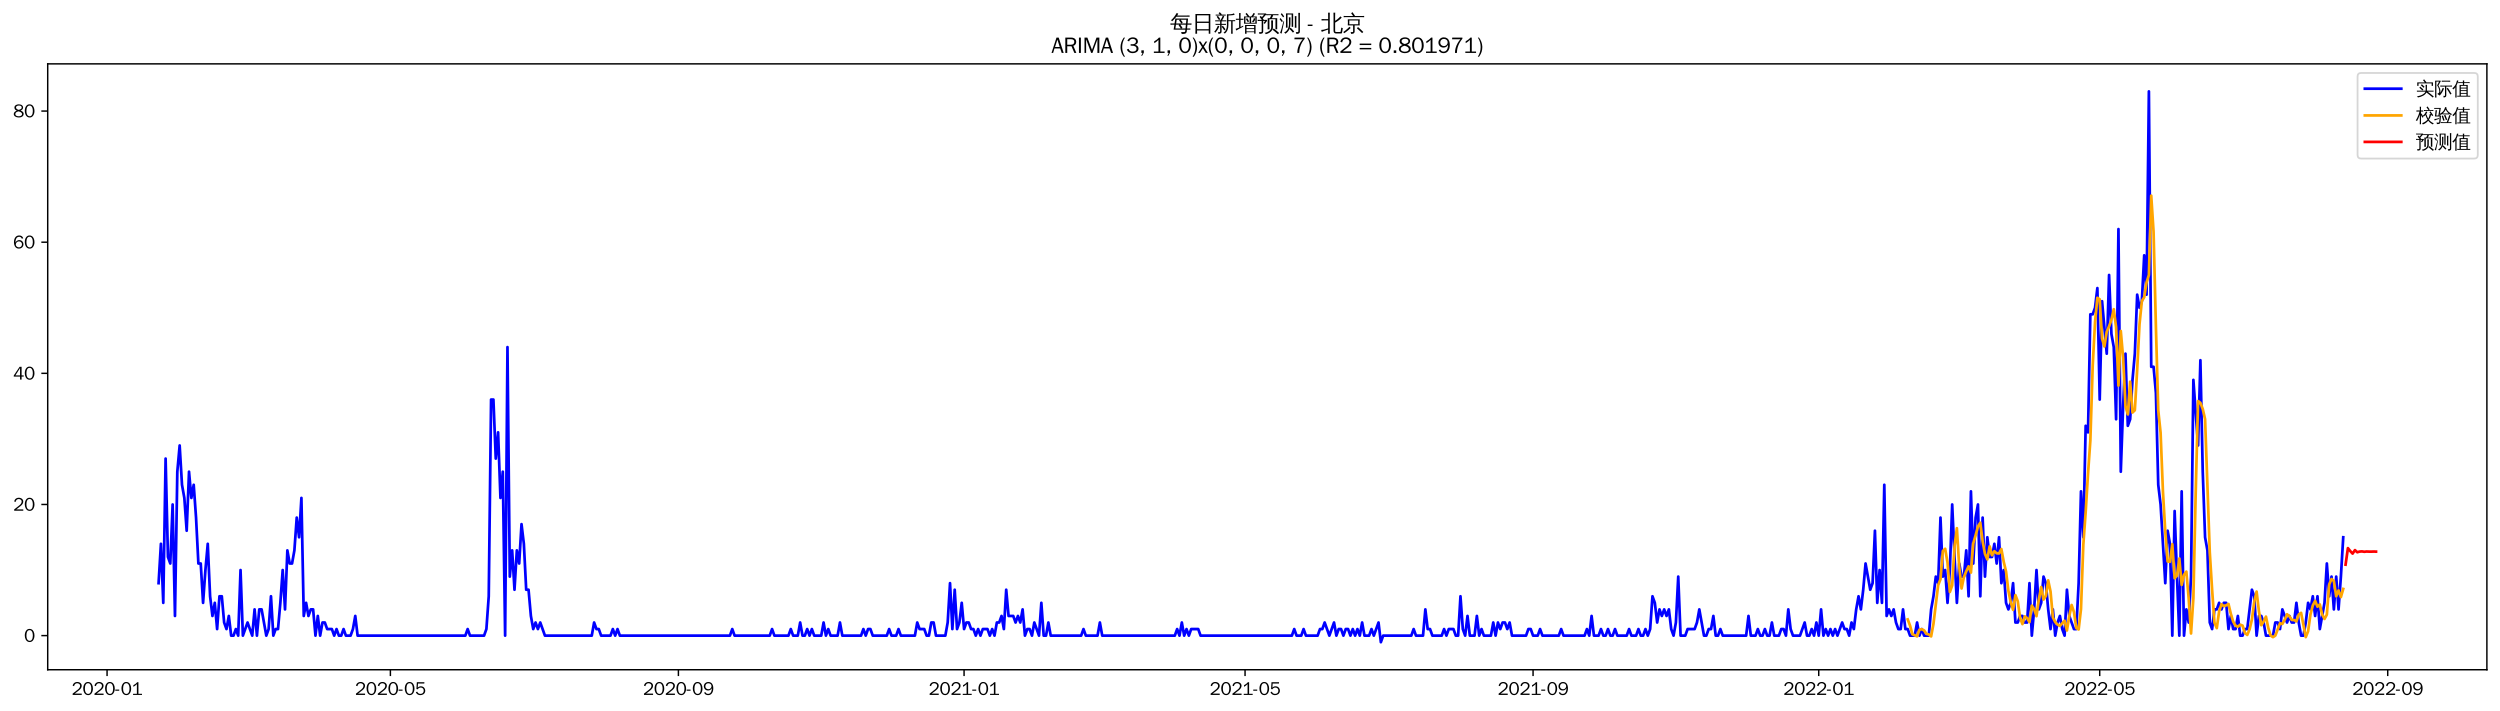 <?xml version="1.0" encoding="utf-8" standalone="no"?>
<!DOCTYPE svg PUBLIC "-//W3C//DTD SVG 1.1//EN"
  "http://www.w3.org/Graphics/SVG/1.1/DTD/svg11.dtd">
<svg xmlns:xlink="http://www.w3.org/1999/xlink" width="1372.594pt" height="390.418pt" viewBox="0 0 1372.594 390.418" xmlns="http://www.w3.org/2000/svg" version="1.1">
 <defs>
  <style type="text/css">*{stroke-linejoin: round; stroke-linecap: butt}</style>
 </defs>
 <g id="figure_1">
  <g id="patch_1">
   <path d="M 0 390.418 
L 1372.594 390.418 
L 1372.594 -0 
L 0 -0 
z
" style="fill: #ffffff"/>
  </g>
  <g id="axes_1">
   <g id="patch_2">
    <path d="M 26.194 367.701 
L 1365.394 367.701 
L 1365.394 35.061 
L 26.194 35.061 
z
" style="fill: #ffffff"/>
   </g>
   <g id="matplotlib.axis_1">
    <g id="xtick_1">
     <g id="line2d_1">
      <defs>
       <path id="mdbcc33f518" d="M 0 0 
L 0 3.5 
" style="stroke: #000000; stroke-width: 0.8"/>
      </defs>
      <g>
       <use xlink:href="#mdbcc33f518" x="58.783" y="367.701" style="stroke: #000000; stroke-width: 0.8"/>
      </g>
     </g>
     <g id="text_1">
      <!-- 2020-01 -->
      <g transform="translate(39.294 381.557)scale(0.1 -0.1)">
       <defs>
        <path id="WenQuanYiZenHei-32" d="M 3488 0 
L 369 0 
L 369 456 
L 2150 1850 
Q 2931 2463 2931 3144 
Q 2931 3619 2488 3863 
Q 2231 4013 1931 4013 
Q 1425 4013 1113 3619 
Q 894 3356 881 3013 
L 369 3169 
Q 531 3981 1213 4300 
Q 1544 4456 1950 4456 
Q 2631 4456 3088 4044 
L 3225 3888 
L 3350 3706 
Q 3481 3444 3481 3144 
Q 3481 2313 2519 1569 
L 1069 456 
L 3488 456 
L 3488 0 
z
" transform="scale(0.016)"/>
        <path id="WenQuanYiZenHei-30" d="M 3581 2175 
Q 3581 1288 3169 638 
Q 2713 -63 1938 -63 
Q 1025 -63 563 831 
Q 256 1425 256 2188 
Q 256 3188 700 3819 
Q 1138 4456 1888 4456 
Q 2863 4456 3306 3500 
Q 3581 2925 3581 2175 
z
M 3019 2100 
Q 3019 3356 2500 3806 
L 2350 3919 
Q 2144 4031 1888 4031 
Q 1100 4031 888 2956 
Q 819 2625 819 2225 
Q 819 1013 1338 569 
Q 1588 356 1938 356 
Q 2675 356 2925 1294 
Q 3019 1663 3019 2100 
z
" transform="scale(0.016)"/>
        <path id="WenQuanYiZenHei-2d" d="M 1363 1444 
L 0 1444 
L 0 1844 
L 1363 1844 
L 1363 1444 
z
" transform="scale(0.016)"/>
        <path id="WenQuanYiZenHei-31" d="M 3556 0 
L 488 0 
L 488 406 
L 1800 406 
L 1800 3725 
Q 1231 3125 588 2788 
L 588 3338 
Q 1456 3781 1931 4388 
L 2331 4388 
L 2331 406 
L 3556 406 
L 3556 0 
z
" transform="scale(0.016)"/>
       </defs>
       <use xlink:href="#WenQuanYiZenHei-32"/>
       <use xlink:href="#WenQuanYiZenHei-30" x="59.961"/>
       <use xlink:href="#WenQuanYiZenHei-32" x="119.922"/>
       <use xlink:href="#WenQuanYiZenHei-30" x="179.883"/>
       <use xlink:href="#WenQuanYiZenHei-2d" x="239.844"/>
       <use xlink:href="#WenQuanYiZenHei-30" x="269.824"/>
       <use xlink:href="#WenQuanYiZenHei-31" x="329.785"/>
      </g>
     </g>
    </g>
    <g id="xtick_2">
     <g id="line2d_2">
      <g>
       <use xlink:href="#mdbcc33f518" x="214.34" y="367.701" style="stroke: #000000; stroke-width: 0.8"/>
      </g>
     </g>
     <g id="text_2">
      <!-- 2020-05 -->
      <g transform="translate(194.85 381.557)scale(0.1 -0.1)">
       <defs>
        <path id="WenQuanYiZenHei-35" d="M 3531 1488 
Q 3531 688 2913 250 
Q 2456 -63 1844 -63 
Q 1175 -63 706 350 
Q 413 613 306 975 
L 781 1131 
Q 1000 538 1569 406 
Q 1706 369 1856 369 
Q 2550 369 2850 869 
Q 3000 1131 3000 1494 
Q 3000 2056 2581 2356 
Q 2319 2538 1969 2538 
Q 1400 2538 1031 2075 
Q 981 2013 938 1938 
L 500 2031 
L 644 4388 
L 3244 4388 
L 3200 3919 
L 1044 3919 
L 950 2500 
Q 1431 2975 2006 2975 
Q 2713 2975 3163 2475 
Q 3531 2063 3531 1488 
z
" transform="scale(0.016)"/>
       </defs>
       <use xlink:href="#WenQuanYiZenHei-32"/>
       <use xlink:href="#WenQuanYiZenHei-30" x="59.961"/>
       <use xlink:href="#WenQuanYiZenHei-32" x="119.922"/>
       <use xlink:href="#WenQuanYiZenHei-30" x="179.883"/>
       <use xlink:href="#WenQuanYiZenHei-2d" x="239.844"/>
       <use xlink:href="#WenQuanYiZenHei-30" x="269.824"/>
       <use xlink:href="#WenQuanYiZenHei-35" x="329.785"/>
      </g>
     </g>
    </g>
    <g id="xtick_3">
     <g id="line2d_3">
      <g>
       <use xlink:href="#mdbcc33f518" x="372.468" y="367.701" style="stroke: #000000; stroke-width: 0.8"/>
      </g>
     </g>
     <g id="text_3">
      <!-- 2020-09 -->
      <g transform="translate(352.978 381.557)scale(0.1 -0.1)">
       <defs>
        <path id="WenQuanYiZenHei-39" d="M 3544 2300 
Q 3544 1163 3019 513 
Q 2563 -63 1775 -63 
Q 956 -63 563 488 
Q 463 631 394 813 
L 838 975 
Q 1025 494 1550 388 
Q 1656 369 1775 369 
Q 2594 369 2900 1325 
Q 3044 1769 3038 2313 
L 3025 2313 
Q 2675 1638 1944 1544 
Q 1844 1531 1744 1531 
Q 1050 1531 625 2031 
Q 294 2419 294 2963 
Q 294 3656 813 4094 
Q 1238 4456 1819 4456 
Q 2988 4456 3381 3363 
Q 3544 2900 3544 2300 
z
M 2925 2994 
Q 2925 3563 2469 3844 
Q 2206 4006 1863 4006 
Q 1275 4006 988 3563 
Q 844 3344 825 3056 
Q 819 3006 819 2956 
Q 819 2413 1269 2131 
Q 1538 1963 1875 1963 
Q 2363 1963 2681 2350 
Q 2925 2638 2925 2994 
z
" transform="scale(0.016)"/>
       </defs>
       <use xlink:href="#WenQuanYiZenHei-32"/>
       <use xlink:href="#WenQuanYiZenHei-30" x="59.961"/>
       <use xlink:href="#WenQuanYiZenHei-32" x="119.922"/>
       <use xlink:href="#WenQuanYiZenHei-30" x="179.883"/>
       <use xlink:href="#WenQuanYiZenHei-2d" x="239.844"/>
       <use xlink:href="#WenQuanYiZenHei-30" x="269.824"/>
       <use xlink:href="#WenQuanYiZenHei-39" x="329.785"/>
      </g>
     </g>
    </g>
    <g id="xtick_4">
     <g id="line2d_4">
      <g>
       <use xlink:href="#mdbcc33f518" x="529.31" y="367.701" style="stroke: #000000; stroke-width: 0.8"/>
      </g>
     </g>
     <g id="text_4">
      <!-- 2021-01 -->
      <g transform="translate(509.82 381.557)scale(0.1 -0.1)">
       <use xlink:href="#WenQuanYiZenHei-32"/>
       <use xlink:href="#WenQuanYiZenHei-30" x="59.961"/>
       <use xlink:href="#WenQuanYiZenHei-32" x="119.922"/>
       <use xlink:href="#WenQuanYiZenHei-31" x="179.883"/>
       <use xlink:href="#WenQuanYiZenHei-2d" x="239.844"/>
       <use xlink:href="#WenQuanYiZenHei-30" x="269.824"/>
       <use xlink:href="#WenQuanYiZenHei-31" x="329.785"/>
      </g>
     </g>
    </g>
    <g id="xtick_5">
     <g id="line2d_5">
      <g>
       <use xlink:href="#mdbcc33f518" x="683.581" y="367.701" style="stroke: #000000; stroke-width: 0.8"/>
      </g>
     </g>
     <g id="text_5">
      <!-- 2021-05 -->
      <g transform="translate(664.091 381.557)scale(0.1 -0.1)">
       <use xlink:href="#WenQuanYiZenHei-32"/>
       <use xlink:href="#WenQuanYiZenHei-30" x="59.961"/>
       <use xlink:href="#WenQuanYiZenHei-32" x="119.922"/>
       <use xlink:href="#WenQuanYiZenHei-31" x="179.883"/>
       <use xlink:href="#WenQuanYiZenHei-2d" x="239.844"/>
       <use xlink:href="#WenQuanYiZenHei-30" x="269.824"/>
       <use xlink:href="#WenQuanYiZenHei-35" x="329.785"/>
      </g>
     </g>
    </g>
    <g id="xtick_6">
     <g id="line2d_6">
      <g>
       <use xlink:href="#mdbcc33f518" x="841.708" y="367.701" style="stroke: #000000; stroke-width: 0.8"/>
      </g>
     </g>
     <g id="text_6">
      <!-- 2021-09 -->
      <g transform="translate(822.218 381.557)scale(0.1 -0.1)">
       <use xlink:href="#WenQuanYiZenHei-32"/>
       <use xlink:href="#WenQuanYiZenHei-30" x="59.961"/>
       <use xlink:href="#WenQuanYiZenHei-32" x="119.922"/>
       <use xlink:href="#WenQuanYiZenHei-31" x="179.883"/>
       <use xlink:href="#WenQuanYiZenHei-2d" x="239.844"/>
       <use xlink:href="#WenQuanYiZenHei-30" x="269.824"/>
       <use xlink:href="#WenQuanYiZenHei-39" x="329.785"/>
      </g>
     </g>
    </g>
    <g id="xtick_7">
     <g id="line2d_7">
      <g>
       <use xlink:href="#mdbcc33f518" x="998.55" y="367.701" style="stroke: #000000; stroke-width: 0.8"/>
      </g>
     </g>
     <g id="text_7">
      <!-- 2022-01 -->
      <g transform="translate(979.061 381.557)scale(0.1 -0.1)">
       <use xlink:href="#WenQuanYiZenHei-32"/>
       <use xlink:href="#WenQuanYiZenHei-30" x="59.961"/>
       <use xlink:href="#WenQuanYiZenHei-32" x="119.922"/>
       <use xlink:href="#WenQuanYiZenHei-32" x="179.883"/>
       <use xlink:href="#WenQuanYiZenHei-2d" x="239.844"/>
       <use xlink:href="#WenQuanYiZenHei-30" x="269.824"/>
       <use xlink:href="#WenQuanYiZenHei-31" x="329.785"/>
      </g>
     </g>
    </g>
    <g id="xtick_8">
     <g id="line2d_8">
      <g>
       <use xlink:href="#mdbcc33f518" x="1152.821" y="367.701" style="stroke: #000000; stroke-width: 0.8"/>
      </g>
     </g>
     <g id="text_8">
      <!-- 2022-05 -->
      <g transform="translate(1133.331 381.557)scale(0.1 -0.1)">
       <use xlink:href="#WenQuanYiZenHei-32"/>
       <use xlink:href="#WenQuanYiZenHei-30" x="59.961"/>
       <use xlink:href="#WenQuanYiZenHei-32" x="119.922"/>
       <use xlink:href="#WenQuanYiZenHei-32" x="179.883"/>
       <use xlink:href="#WenQuanYiZenHei-2d" x="239.844"/>
       <use xlink:href="#WenQuanYiZenHei-30" x="269.824"/>
       <use xlink:href="#WenQuanYiZenHei-35" x="329.785"/>
      </g>
     </g>
    </g>
    <g id="xtick_9">
     <g id="line2d_9">
      <g>
       <use xlink:href="#mdbcc33f518" x="1310.949" y="367.701" style="stroke: #000000; stroke-width: 0.8"/>
      </g>
     </g>
     <g id="text_9">
      <!-- 2022-09 -->
      <g transform="translate(1291.459 381.557)scale(0.1 -0.1)">
       <use xlink:href="#WenQuanYiZenHei-32"/>
       <use xlink:href="#WenQuanYiZenHei-30" x="59.961"/>
       <use xlink:href="#WenQuanYiZenHei-32" x="119.922"/>
       <use xlink:href="#WenQuanYiZenHei-32" x="179.883"/>
       <use xlink:href="#WenQuanYiZenHei-2d" x="239.844"/>
       <use xlink:href="#WenQuanYiZenHei-30" x="269.824"/>
       <use xlink:href="#WenQuanYiZenHei-39" x="329.785"/>
      </g>
     </g>
    </g>
   </g>
   <g id="matplotlib.axis_2">
    <g id="ytick_1">
     <g id="line2d_10">
      <defs>
       <path id="m5fc4741b78" d="M 0 0 
L -3.5 0 
" style="stroke: #000000; stroke-width: 0.8"/>
      </defs>
      <g>
       <use xlink:href="#m5fc4741b78" x="26.194" y="348.981" style="stroke: #000000; stroke-width: 0.8"/>
      </g>
     </g>
     <g id="text_10">
      <!-- 0 -->
      <g transform="translate(13.197 352.409)scale(0.1 -0.1)">
       <use xlink:href="#WenQuanYiZenHei-30"/>
      </g>
     </g>
    </g>
    <g id="ytick_2">
     <g id="line2d_11">
      <g>
       <use xlink:href="#m5fc4741b78" x="26.194" y="276.981" style="stroke: #000000; stroke-width: 0.8"/>
      </g>
     </g>
     <g id="text_11">
      <!-- 20 -->
      <g transform="translate(7.2 280.409)scale(0.1 -0.1)">
       <use xlink:href="#WenQuanYiZenHei-32"/>
       <use xlink:href="#WenQuanYiZenHei-30" x="59.961"/>
      </g>
     </g>
    </g>
    <g id="ytick_3">
     <g id="line2d_12">
      <g>
       <use xlink:href="#m5fc4741b78" x="26.194" y="204.981" style="stroke: #000000; stroke-width: 0.8"/>
      </g>
     </g>
     <g id="text_12">
      <!-- 40 -->
      <g transform="translate(7.2 208.409)scale(0.1 -0.1)">
       <defs>
        <path id="WenQuanYiZenHei-34" d="M 3631 1025 
L 2913 1025 
L 2913 0 
L 2381 0 
L 2381 1025 
L 219 1025 
L 219 1388 
L 2225 4388 
L 2913 4388 
L 2913 1444 
L 3631 1444 
L 3631 1025 
z
M 2381 1444 
L 2381 3963 
L 788 1444 
L 2381 1444 
z
" transform="scale(0.016)"/>
       </defs>
       <use xlink:href="#WenQuanYiZenHei-34"/>
       <use xlink:href="#WenQuanYiZenHei-30" x="59.961"/>
      </g>
     </g>
    </g>
    <g id="ytick_4">
     <g id="line2d_13">
      <g>
       <use xlink:href="#m5fc4741b78" x="26.194" y="132.981" style="stroke: #000000; stroke-width: 0.8"/>
      </g>
     </g>
     <g id="text_13">
      <!-- 60 -->
      <g transform="translate(7.2 136.409)scale(0.1 -0.1)">
       <defs>
        <path id="WenQuanYiZenHei-36" d="M 3550 1431 
Q 3550 725 3006 288 
Q 2581 -63 1994 -63 
Q 1013 -63 563 825 
Q 288 1363 288 2081 
Q 288 3294 856 3938 
Q 1319 4456 2075 4456 
Q 2969 4456 3363 3756 
Q 3431 3631 3481 3481 
L 2988 3350 
Q 2750 3994 2075 4006 
Q 1056 4006 844 2669 
Q 794 2356 794 1981 
L 806 1981 
Q 1006 2506 1544 2744 
Q 1819 2869 2119 2869 
Q 2788 2869 3213 2375 
Q 3550 1975 3550 1431 
z
M 3038 1406 
Q 3038 1906 2656 2213 
Q 2381 2431 2038 2431 
Q 1525 2431 1181 2044 
Q 919 1744 919 1356 
Q 919 881 1344 581 
Q 1631 375 1981 375 
Q 2519 375 2838 781 
Q 3038 1050 3038 1406 
z
" transform="scale(0.016)"/>
       </defs>
       <use xlink:href="#WenQuanYiZenHei-36"/>
       <use xlink:href="#WenQuanYiZenHei-30" x="59.961"/>
      </g>
     </g>
    </g>
    <g id="ytick_5">
     <g id="line2d_14">
      <g>
       <use xlink:href="#m5fc4741b78" x="26.194" y="60.981" style="stroke: #000000; stroke-width: 0.8"/>
      </g>
     </g>
     <g id="text_14">
      <!-- 80 -->
      <g transform="translate(7.2 64.409)scale(0.1 -0.1)">
       <defs>
        <path id="WenQuanYiZenHei-38" d="M 3619 1175 
Q 3619 431 2850 100 
Q 2444 -63 1944 -63 
Q 1231 -63 725 269 
Q 225 594 225 1125 
Q 225 1881 1269 2281 
Q 719 2481 519 2938 
Q 444 3119 444 3319 
Q 444 4000 1144 4294 
Q 1519 4456 1963 4456 
Q 2669 4456 3094 4094 
Q 3425 3813 3425 3369 
Q 3425 2638 2575 2356 
Q 3231 2056 3450 1725 
Q 3619 1488 3619 1175 
z
M 2944 3344 
Q 2944 3906 2288 4019 
Q 2138 4044 1969 4044 
Q 1438 4044 1163 3775 
Q 1000 3613 1000 3375 
Q 1000 2925 1594 2663 
Q 1756 2588 1931 2550 
Q 2581 2725 2788 2956 
Q 2944 3125 2944 3344 
z
M 3075 1094 
Q 3075 1738 1875 2050 
Q 1094 1881 850 1463 
Q 763 1313 763 1131 
Q 763 569 1456 406 
Q 1681 344 1944 344 
Q 2519 344 2850 619 
Q 3075 813 3075 1094 
z
" transform="scale(0.016)"/>
       </defs>
       <use xlink:href="#WenQuanYiZenHei-38"/>
       <use xlink:href="#WenQuanYiZenHei-30" x="59.961"/>
      </g>
     </g>
    </g>
   </g>
   <g id="line2d_15">
    <path d="M 87.066 320.181 
L 88.352 298.581 
L 89.638 330.981 
L 90.923 251.781 
L 92.209 305.781 
L 93.494 309.381 
L 94.78 276.981 
L 96.066 338.181 
L 97.351 258.981 
L 98.637 244.581 
L 99.922 266.181 
L 101.208 273.381 
L 102.494 291.381 
L 103.779 258.981 
L 105.065 273.381 
L 106.35 266.181 
L 107.636 284.181 
L 108.922 309.381 
L 110.207 309.381 
L 111.493 330.981 
L 112.778 312.981 
L 114.064 298.581 
L 115.349 327.381 
L 116.635 338.181 
L 117.921 330.981 
L 119.206 345.381 
L 120.492 327.381 
L 121.777 327.381 
L 123.063 341.781 
L 124.349 345.381 
L 125.634 338.181 
L 126.92 348.981 
L 128.205 348.981 
L 129.491 345.381 
L 130.777 348.981 
L 132.062 312.981 
L 133.348 348.981 
L 135.919 341.781 
L 138.49 348.981 
L 139.776 334.581 
L 141.061 348.981 
L 142.347 334.581 
L 143.632 334.581 
L 146.204 348.981 
L 147.489 345.381 
L 148.775 327.381 
L 150.06 348.981 
L 151.346 345.381 
L 152.632 345.381 
L 153.917 330.981 
L 155.203 312.981 
L 156.488 334.581 
L 157.774 302.181 
L 159.06 309.381 
L 160.345 309.381 
L 161.631 302.181 
L 162.916 284.181 
L 164.202 294.981 
L 165.488 273.381 
L 166.773 338.181 
L 168.059 330.981 
L 169.344 338.181 
L 170.63 334.581 
L 171.915 334.581 
L 173.201 348.981 
L 174.487 338.181 
L 175.772 348.981 
L 177.058 341.781 
L 178.343 341.781 
L 179.629 345.381 
L 182.2 345.381 
L 183.486 348.981 
L 184.771 345.381 
L 186.057 348.981 
L 187.343 348.981 
L 188.628 345.381 
L 189.914 348.981 
L 192.485 348.981 
L 193.771 345.381 
L 195.056 338.181 
L 196.342 348.981 
L 255.479 348.981 
L 256.764 345.381 
L 258.05 348.981 
L 265.764 348.981 
L 267.049 345.381 
L 268.335 327.381 
L 269.62 219.381 
L 270.906 219.381 
L 272.192 251.781 
L 273.477 237.381 
L 274.763 273.381 
L 276.048 258.981 
L 277.334 348.981 
L 278.62 190.581 
L 279.905 316.581 
L 281.191 302.181 
L 282.476 323.781 
L 283.762 302.181 
L 285.047 309.381 
L 286.333 287.781 
L 287.619 298.581 
L 288.904 323.781 
L 290.19 323.781 
L 291.475 338.181 
L 292.761 345.381 
L 294.047 341.781 
L 295.332 345.381 
L 296.618 341.781 
L 299.189 348.981 
L 324.901 348.981 
L 326.186 341.781 
L 327.472 345.381 
L 328.758 345.381 
L 330.043 348.981 
L 335.186 348.981 
L 336.471 345.381 
L 337.757 348.981 
L 339.042 345.381 
L 340.328 348.981 
L 400.751 348.981 
L 402.036 345.381 
L 403.322 348.981 
L 422.606 348.981 
L 423.891 345.381 
L 425.177 348.981 
L 432.89 348.981 
L 434.176 345.381 
L 435.462 348.981 
L 438.033 348.981 
L 439.318 341.781 
L 440.604 348.981 
L 441.89 348.981 
L 443.175 345.381 
L 444.461 348.981 
L 445.746 345.381 
L 447.032 348.981 
L 450.889 348.981 
L 452.174 341.781 
L 453.46 348.981 
L 454.745 345.381 
L 456.031 348.981 
L 459.888 348.981 
L 461.173 341.781 
L 462.459 348.981 
L 472.744 348.981 
L 474.029 345.381 
L 475.315 348.981 
L 476.601 345.381 
L 477.886 345.381 
L 479.172 348.981 
L 486.885 348.981 
L 488.171 345.381 
L 489.456 348.981 
L 492.028 348.981 
L 493.313 345.381 
L 494.599 348.981 
L 502.312 348.981 
L 503.598 341.781 
L 504.884 345.381 
L 507.455 345.381 
L 508.74 348.981 
L 510.026 348.981 
L 511.311 341.781 
L 512.597 341.781 
L 513.883 348.981 
L 519.025 348.981 
L 520.311 341.781 
L 521.596 320.181 
L 522.882 345.381 
L 524.167 323.781 
L 525.453 345.381 
L 526.739 341.781 
L 528.024 330.981 
L 529.31 345.381 
L 530.595 341.781 
L 531.881 341.781 
L 533.167 345.381 
L 534.452 345.381 
L 535.738 348.981 
L 537.023 345.381 
L 538.309 348.981 
L 539.594 345.381 
L 542.166 345.381 
L 543.451 348.981 
L 544.737 345.381 
L 546.022 348.981 
L 547.308 341.781 
L 548.594 341.781 
L 549.879 338.181 
L 551.165 345.381 
L 552.45 323.781 
L 553.736 338.181 
L 556.307 338.181 
L 557.593 341.781 
L 558.878 338.181 
L 560.164 341.781 
L 561.45 334.581 
L 562.735 348.981 
L 564.021 345.381 
L 565.306 345.381 
L 566.592 348.981 
L 567.877 341.781 
L 570.449 348.981 
L 571.734 330.981 
L 573.02 348.981 
L 574.305 348.981 
L 575.591 341.781 
L 576.877 348.981 
L 593.589 348.981 
L 594.875 345.381 
L 596.16 348.981 
L 602.588 348.981 
L 603.874 341.781 
L 605.16 348.981 
L 645.013 348.981 
L 646.299 345.381 
L 647.584 348.981 
L 648.87 341.781 
L 650.155 348.981 
L 651.441 345.381 
L 652.726 348.981 
L 654.012 345.381 
L 657.869 345.381 
L 659.154 348.981 
L 709.292 348.981 
L 710.578 345.381 
L 711.864 348.981 
L 714.435 348.981 
L 715.72 345.381 
L 717.006 348.981 
L 723.434 348.981 
L 724.72 345.381 
L 726.005 345.381 
L 727.291 341.781 
L 729.862 348.981 
L 732.433 341.781 
L 733.719 348.981 
L 735.004 345.381 
L 736.29 345.381 
L 737.575 348.981 
L 738.861 345.381 
L 740.147 345.381 
L 741.432 348.981 
L 742.718 345.381 
L 744.003 348.981 
L 745.289 345.381 
L 746.575 348.981 
L 747.86 341.781 
L 749.146 348.981 
L 751.717 348.981 
L 753.003 345.381 
L 754.288 348.981 
L 756.859 341.781 
L 758.145 352.581 
L 759.43 348.981 
L 774.858 348.981 
L 776.143 345.381 
L 777.429 348.981 
L 781.286 348.981 
L 782.571 334.581 
L 783.857 345.381 
L 785.142 345.381 
L 786.428 348.981 
L 791.57 348.981 
L 792.856 345.381 
L 794.141 348.981 
L 795.427 345.381 
L 797.998 345.381 
L 799.284 348.981 
L 800.569 348.981 
L 801.855 327.381 
L 803.141 345.381 
L 804.426 348.981 
L 805.712 338.181 
L 806.997 348.981 
L 809.569 348.981 
L 810.854 338.181 
L 812.14 348.981 
L 813.425 345.381 
L 814.711 348.981 
L 818.568 348.981 
L 819.853 341.781 
L 821.139 348.981 
L 822.424 341.781 
L 823.71 345.381 
L 824.996 341.781 
L 826.281 341.781 
L 827.567 345.381 
L 828.852 341.781 
L 830.138 348.981 
L 837.852 348.981 
L 839.137 345.381 
L 840.423 345.381 
L 841.708 348.981 
L 844.279 348.981 
L 845.565 345.381 
L 846.851 348.981 
L 855.85 348.981 
L 857.135 345.381 
L 858.421 348.981 
L 869.991 348.981 
L 871.277 345.381 
L 872.562 348.981 
L 873.848 338.181 
L 875.134 348.981 
L 877.705 348.981 
L 878.99 345.381 
L 880.276 348.981 
L 881.562 348.981 
L 882.847 345.381 
L 884.133 348.981 
L 885.418 348.981 
L 886.704 345.381 
L 887.99 348.981 
L 893.132 348.981 
L 894.418 345.381 
L 895.703 348.981 
L 898.274 348.981 
L 899.56 345.381 
L 900.845 348.981 
L 902.131 348.981 
L 903.417 345.381 
L 904.702 348.981 
L 905.988 345.381 
L 907.273 327.381 
L 908.559 330.981 
L 909.845 341.781 
L 911.13 334.581 
L 912.416 338.181 
L 913.701 334.581 
L 914.987 338.181 
L 916.273 334.581 
L 917.558 345.381 
L 918.844 348.981 
L 920.129 341.781 
L 921.415 316.581 
L 922.701 348.981 
L 925.272 348.981 
L 926.557 345.381 
L 930.414 345.381 
L 931.7 341.781 
L 932.985 334.581 
L 935.556 348.981 
L 936.842 348.981 
L 938.128 345.381 
L 939.413 345.381 
L 940.699 338.181 
L 941.984 348.981 
L 943.27 348.981 
L 944.556 345.381 
L 945.841 348.981 
L 958.697 348.981 
L 959.983 338.181 
L 961.268 348.981 
L 963.839 348.981 
L 965.125 345.381 
L 966.411 348.981 
L 967.696 348.981 
L 968.982 345.381 
L 970.267 348.981 
L 971.553 348.981 
L 972.839 341.781 
L 974.124 348.981 
L 976.695 348.981 
L 977.981 345.381 
L 979.267 345.381 
L 980.552 348.981 
L 981.838 334.581 
L 983.123 345.381 
L 984.409 348.981 
L 988.266 348.981 
L 990.837 341.781 
L 992.122 348.981 
L 993.408 348.981 
L 994.694 345.381 
L 995.979 348.981 
L 997.265 341.781 
L 998.55 348.981 
L 999.836 334.581 
L 1001.122 348.981 
L 1002.407 345.381 
L 1003.693 348.981 
L 1004.978 345.381 
L 1006.264 348.981 
L 1007.55 345.381 
L 1008.835 348.981 
L 1011.406 341.781 
L 1012.692 345.381 
L 1013.977 345.381 
L 1015.263 348.981 
L 1016.549 341.781 
L 1017.834 345.381 
L 1019.12 334.581 
L 1020.405 327.381 
L 1021.691 334.581 
L 1022.977 323.781 
L 1024.262 309.381 
L 1026.833 323.781 
L 1028.119 320.181 
L 1029.405 291.381 
L 1030.69 330.981 
L 1031.976 312.981 
L 1033.261 330.981 
L 1034.547 266.181 
L 1035.833 338.181 
L 1037.118 334.581 
L 1038.404 338.181 
L 1039.689 334.581 
L 1040.975 341.781 
L 1042.26 345.381 
L 1043.546 345.381 
L 1044.832 334.581 
L 1046.117 345.381 
L 1047.403 345.381 
L 1048.688 348.981 
L 1051.26 348.981 
L 1052.545 341.781 
L 1053.831 348.981 
L 1055.116 345.381 
L 1056.402 348.981 
L 1058.973 348.981 
L 1060.259 334.581 
L 1061.544 327.381 
L 1062.83 316.581 
L 1064.116 320.181 
L 1065.401 284.181 
L 1066.687 316.581 
L 1067.972 312.981 
L 1069.258 330.981 
L 1070.543 312.981 
L 1071.829 276.981 
L 1073.115 305.781 
L 1074.4 330.981 
L 1075.686 309.381 
L 1076.971 316.581 
L 1078.257 316.581 
L 1079.543 302.181 
L 1080.828 327.381 
L 1082.114 269.781 
L 1083.399 309.381 
L 1084.685 284.181 
L 1085.971 276.981 
L 1087.256 327.381 
L 1088.542 284.181 
L 1089.827 316.581 
L 1091.113 294.981 
L 1092.399 305.781 
L 1093.684 305.781 
L 1094.97 298.581 
L 1096.255 309.381 
L 1097.541 294.981 
L 1098.826 320.181 
L 1100.112 312.981 
L 1101.398 330.981 
L 1102.683 334.581 
L 1103.969 330.981 
L 1105.254 320.181 
L 1106.54 341.781 
L 1107.826 341.781 
L 1109.111 338.181 
L 1110.397 338.181 
L 1111.682 341.781 
L 1112.968 341.781 
L 1114.254 320.181 
L 1115.539 348.981 
L 1116.825 334.581 
L 1118.11 312.981 
L 1119.396 334.581 
L 1120.682 330.981 
L 1121.967 316.581 
L 1123.253 320.181 
L 1124.538 334.581 
L 1125.824 345.381 
L 1127.109 334.581 
L 1128.395 348.981 
L 1129.681 341.781 
L 1130.966 338.181 
L 1132.252 345.381 
L 1133.537 348.981 
L 1134.823 323.781 
L 1136.109 338.181 
L 1138.68 345.381 
L 1139.965 345.381 
L 1141.251 320.181 
L 1142.537 269.781 
L 1143.822 294.981 
L 1145.108 233.781 
L 1146.393 237.381 
L 1147.679 172.581 
L 1148.965 172.581 
L 1150.25 168.981 
L 1151.536 158.181 
L 1152.821 219.381 
L 1154.107 165.381 
L 1156.678 194.181 
L 1157.964 150.981 
L 1159.249 183.381 
L 1160.535 190.581 
L 1161.82 230.181 
L 1163.106 125.781 
L 1164.392 258.981 
L 1165.677 222.981 
L 1166.963 194.181 
L 1168.248 233.781 
L 1169.534 230.181 
L 1170.82 208.581 
L 1172.105 194.181 
L 1173.391 161.781 
L 1174.676 168.981 
L 1175.962 165.381 
L 1177.248 140.181 
L 1178.533 161.781 
L 1179.819 50.181 
L 1181.104 201.381 
L 1182.39 201.381 
L 1183.675 215.781 
L 1184.961 266.181 
L 1186.247 276.981 
L 1188.818 320.181 
L 1190.103 291.381 
L 1191.389 298.581 
L 1192.675 348.981 
L 1193.96 280.581 
L 1195.246 316.581 
L 1196.531 348.981 
L 1197.817 269.781 
L 1199.103 348.981 
L 1200.388 334.581 
L 1201.674 341.781 
L 1202.959 316.581 
L 1204.245 208.581 
L 1206.816 244.581 
L 1208.102 197.781 
L 1209.387 258.981 
L 1210.673 294.981 
L 1211.958 302.181 
L 1213.244 341.781 
L 1214.53 345.381 
L 1215.815 334.581 
L 1217.101 334.581 
L 1218.386 330.981 
L 1219.672 334.581 
L 1220.958 330.981 
L 1222.243 330.981 
L 1223.529 345.381 
L 1224.814 338.181 
L 1226.1 345.381 
L 1227.386 345.381 
L 1228.671 338.181 
L 1229.957 348.981 
L 1231.242 348.981 
L 1232.528 345.381 
L 1233.814 345.381 
L 1236.385 323.781 
L 1237.67 327.381 
L 1238.956 348.981 
L 1240.241 338.181 
L 1241.527 338.181 
L 1242.813 341.781 
L 1244.098 348.981 
L 1247.955 348.981 
L 1249.241 341.781 
L 1250.526 341.781 
L 1251.812 345.381 
L 1253.097 334.581 
L 1255.669 341.781 
L 1256.954 338.181 
L 1258.24 341.781 
L 1259.525 341.781 
L 1260.811 330.981 
L 1262.097 341.781 
L 1263.382 348.981 
L 1264.668 348.981 
L 1265.953 341.781 
L 1267.239 330.981 
L 1268.524 334.581 
L 1269.81 327.381 
L 1271.096 338.181 
L 1272.381 327.381 
L 1273.667 345.381 
L 1276.238 330.981 
L 1277.524 309.381 
L 1278.809 327.381 
L 1280.095 316.581 
L 1281.38 334.581 
L 1282.666 316.581 
L 1283.952 334.581 
L 1285.237 316.581 
L 1286.523 294.981 
L 1286.523 294.981 
" clip-path="url(#pe4d53e611f)" style="fill: none; stroke: #0000ff; stroke-width: 1.5; stroke-linecap: square"/>
   </g>
   <g id="line2d_16">
    <path d="M 1047.403 340.079 
L 1048.688 343.494 
L 1049.974 348.243 
L 1052.545 349.396 
L 1053.831 345.745 
L 1055.116 345.446 
L 1056.402 346.105 
L 1057.688 348.043 
L 1058.973 348.352 
L 1060.259 349.396 
L 1061.544 342.508 
L 1064.116 321.297 
L 1065.401 318.013 
L 1066.687 302.541 
L 1067.972 301.303 
L 1069.258 308.887 
L 1070.543 325.018 
L 1071.829 321.404 
L 1073.115 299.944 
L 1074.4 289.997 
L 1075.686 311.247 
L 1076.971 323.088 
L 1078.257 316.806 
L 1079.543 313.665 
L 1080.828 310.938 
L 1082.114 314.366 
L 1083.399 298.331 
L 1084.685 293.914 
L 1085.971 289.062 
L 1087.256 287.006 
L 1088.542 297.162 
L 1089.827 304.132 
L 1091.113 307.122 
L 1092.399 299.967 
L 1093.684 304.853 
L 1094.97 302.65 
L 1096.255 303.788 
L 1097.541 303.864 
L 1098.826 301.436 
L 1100.112 308.41 
L 1101.398 313.785 
L 1102.683 324.403 
L 1103.969 330.698 
L 1105.254 334.821 
L 1106.54 326.756 
L 1107.826 330.119 
L 1109.111 339.251 
L 1110.397 342.65 
L 1111.682 338.395 
L 1112.968 339.385 
L 1114.254 341.567 
L 1115.539 332.487 
L 1116.825 334.413 
L 1118.11 338.305 
L 1119.396 329.046 
L 1120.682 322.318 
L 1121.967 329.189 
L 1123.253 327.21 
L 1124.538 318.642 
L 1125.824 324.781 
L 1127.109 338.992 
L 1128.395 341.542 
L 1129.681 342.941 
L 1130.966 343.643 
L 1133.537 340.803 
L 1134.823 346.156 
L 1136.109 338.269 
L 1137.394 332.169 
L 1138.68 336.039 
L 1139.965 344.843 
L 1141.251 345.581 
L 1142.537 334.468 
L 1143.822 299.027 
L 1145.108 281.208 
L 1146.393 260.167 
L 1147.679 241.946 
L 1148.965 200.991 
L 1150.25 176.855 
L 1151.536 163.5 
L 1152.821 164.341 
L 1154.107 185.918 
L 1155.392 190.22 
L 1156.678 182.118 
L 1157.964 179.177 
L 1159.249 175.564 
L 1160.535 169.776 
L 1161.82 179.712 
L 1163.106 211.683 
L 1164.392 181.725 
L 1165.677 196.432 
L 1166.963 222.843 
L 1168.248 227.52 
L 1169.534 209.55 
L 1170.82 226.488 
L 1172.105 225.247 
L 1173.391 202.98 
L 1174.676 177.987 
L 1175.962 165.289 
L 1177.248 163.203 
L 1178.533 155.097 
L 1179.819 150.976 
L 1181.104 107.429 
L 1182.39 127.278 
L 1183.675 179.523 
L 1184.961 225.267 
L 1186.247 237.578 
L 1187.532 269.692 
L 1188.818 291.851 
L 1190.103 308.247 
L 1191.389 308.437 
L 1192.675 298.82 
L 1193.96 317.49 
L 1195.246 316.063 
L 1196.531 306.641 
L 1197.817 321.123 
L 1199.103 315.598 
L 1200.388 313.829 
L 1201.674 328.67 
L 1202.959 347.796 
L 1204.245 328.367 
L 1205.531 270.366 
L 1206.816 220.202 
L 1208.102 221.162 
L 1209.387 224.546 
L 1210.673 230.15 
L 1213.244 303.122 
L 1214.53 323.698 
L 1215.815 341.87 
L 1217.101 344.873 
L 1218.386 335.639 
L 1219.672 331.719 
L 1220.958 332.814 
L 1222.243 332.334 
L 1223.529 331.61 
L 1224.814 337.039 
L 1226.1 341.287 
L 1227.386 343.505 
L 1228.671 344.123 
L 1229.957 342.974 
L 1231.242 343.464 
L 1232.528 347.509 
L 1233.814 348.607 
L 1235.099 345.595 
L 1236.385 340.112 
L 1237.67 330.37 
L 1238.956 324.799 
L 1240.241 335.632 
L 1241.527 343.255 
L 1242.813 341.312 
L 1244.098 338.555 
L 1245.384 344.803 
L 1246.669 348.967 
L 1247.955 349.81 
L 1249.241 348.981 
L 1251.812 342.21 
L 1253.097 342.57 
L 1254.383 340.312 
L 1255.669 337.257 
L 1256.954 338.341 
L 1258.24 340.363 
L 1259.525 340.428 
L 1260.811 341.152 
L 1262.097 337.341 
L 1263.382 336.479 
L 1265.953 349.796 
L 1267.239 346.574 
L 1268.524 337.355 
L 1269.81 332.413 
L 1271.096 329.886 
L 1272.381 333.079 
L 1273.667 331.854 
L 1274.952 337.359 
L 1276.238 339.829 
L 1277.524 337.446 
L 1278.809 320.872 
L 1280.095 317.929 
L 1281.38 318.967 
L 1282.666 327.388 
L 1283.952 324.174 
L 1285.237 327.817 
L 1286.523 323.345 
L 1286.523 323.345 
" clip-path="url(#pe4d53e611f)" style="fill: none; stroke: #ffa500; stroke-width: 1.5; stroke-linecap: square"/>
   </g>
   <g id="line2d_17">
    <path d="M 1287.808 310.017 
L 1289.094 300.953 
L 1290.38 302.56 
L 1291.665 303.947 
L 1292.951 302.044 
L 1294.236 303.194 
L 1295.522 302.834 
L 1296.807 302.744 
L 1298.093 302.947 
L 1299.379 302.799 
L 1300.664 302.858 
L 1301.95 302.858 
L 1303.235 302.838 
L 1304.521 302.856 
" clip-path="url(#pe4d53e611f)" style="fill: none; stroke: #ff0000; stroke-width: 1.5; stroke-linecap: square"/>
   </g>
   <g id="patch_3">
    <path d="M 26.194 367.701 
L 26.194 35.061 
" style="fill: none; stroke: #000000; stroke-width: 0.8; stroke-linejoin: miter; stroke-linecap: square"/>
   </g>
   <g id="patch_4">
    <path d="M 1365.394 367.701 
L 1365.394 35.061 
" style="fill: none; stroke: #000000; stroke-width: 0.8; stroke-linejoin: miter; stroke-linecap: square"/>
   </g>
   <g id="patch_5">
    <path d="M 26.194 367.701 
L 1365.394 367.701 
" style="fill: none; stroke: #000000; stroke-width: 0.8; stroke-linejoin: miter; stroke-linecap: square"/>
   </g>
   <g id="patch_6">
    <path d="M 26.194 35.061 
L 1365.394 35.061 
" style="fill: none; stroke: #000000; stroke-width: 0.8; stroke-linejoin: miter; stroke-linecap: square"/>
   </g>
   <g id="text_15">
    <!-- 每日新增预测 - 北京 -->
    <g transform="translate(642.397 17.042)scale(0.12 -0.12)">
     <defs>
      <path id="WenQuanYiZenHei-6bcf" d="M 6138 2181 
Q 6113 1988 6138 1800 
Q 5788 1819 5438 1819 
L 4975 1819 
L 4863 738 
L 5806 738 
L 5806 394 
L 4831 394 
L 4775 -144 
Q 4719 -563 4350 -725 
Q 4013 -856 3550 -825 
L 3288 -819 
Q 3331 -663 3275 -519 
Q 3219 -375 3113 -288 
Q 3381 -313 3759 -303 
Q 4138 -294 4231 -238 
Q 4338 -163 4350 88 
L 4381 394 
L 1025 394 
L 1244 1819 
L 813 1819 
Q 463 1819 113 1800 
Q 138 1988 113 2181 
Q 463 2163 813 2163 
L 1294 2163 
L 1488 3431 
L 1488 3581 
L 1506 3581 
L 1513 3613 
L 1713 3581 
L 5156 3581 
L 5013 2163 
L 5438 2163 
Q 5788 2163 6138 2181 
z
M 5588 4463 
Q 5569 4269 5588 4081 
Q 5244 4100 4894 4100 
L 1813 4100 
Q 1344 3463 606 2788 
Q 481 2988 256 3069 
Q 744 3494 1116 3972 
Q 1488 4450 1919 5181 
Q 2119 5044 2344 4950 
Q 2213 4688 2050 4444 
L 4894 4444 
Q 5238 4444 5588 4463 
z
M 2844 3238 
L 1906 3238 
L 1744 2163 
L 3244 2163 
L 2581 3038 
L 2844 3238 
z
M 3250 2163 
L 4563 2163 
L 4669 3238 
L 3044 3238 
L 3638 2456 
L 3250 2163 
z
M 2944 1819 
Q 3275 1394 3550 938 
L 3213 738 
L 4419 738 
L 4525 1819 
L 2944 1819 
z
M 2656 1819 
L 1694 1819 
L 1525 738 
L 3094 738 
Q 2806 1219 2450 1650 
L 2656 1819 
z
" transform="scale(0.016)"/>
      <path id="WenQuanYiZenHei-65e5" d="M 1494 -775 
Q 1244 -750 988 -775 
Q 1013 -313 1013 156 
L 1013 4875 
L 5269 4875 
L 5269 -763 
L 4813 -763 
L 4813 156 
L 1469 156 
Q 1469 -313 1494 -775 
z
M 4813 2700 
L 4813 4500 
L 1469 4500 
L 1469 2700 
L 4813 2700 
z
M 4813 531 
L 4813 2325 
L 1469 2325 
L 1469 531 
L 4813 531 
z
" transform="scale(0.016)"/>
      <path id="WenQuanYiZenHei-65b0" d="M 5419 -763 
Q 5188 -738 4963 -763 
Q 4981 -344 4981 75 
L 4981 2819 
L 4188 2819 
L 4188 1706 
Q 4188 63 3163 -738 
Q 3019 -519 2769 -469 
Q 3769 131 3769 1706 
L 3769 4769 
L 3875 4769 
L 3844 4831 
L 4294 4781 
Q 4438 4769 4894 4816 
Q 5350 4863 5512 4931 
Q 5675 5000 5763 5094 
Q 5850 4881 5981 4694 
Q 5713 4544 5263 4519 
L 4188 4438 
L 4188 3100 
L 5563 3100 
Q 5850 3100 6131 3113 
Q 6119 2956 6131 2806 
L 5394 2819 
L 5394 75 
Q 5394 -344 5419 -763 
z
M 2981 213 
Q 2656 744 2256 1225 
L 2606 1513 
Q 3025 1006 3369 450 
L 2981 213 
z
M 1169 1525 
Q 1375 1419 1594 1363 
Q 1281 488 469 -469 
Q 331 -300 119 -244 
Q 575 263 888 900 
Q 1038 1206 1169 1525 
z
M 1825 6 
L 1825 1769 
L 1081 1769 
Q 794 1769 513 1756 
Q 525 1913 513 2063 
Q 794 2050 1081 2050 
L 1825 2050 
L 1825 2775 
L 994 2775 
Q 706 2775 425 2763 
Q 438 2919 425 3075 
Q 706 3056 994 3056 
L 1825 3056 
L 1825 3088 
L 1906 3088 
Q 2288 3656 2588 4381 
Q 2794 4269 3013 4206 
Q 2800 3675 2381 3056 
L 3013 3056 
Q 3294 3056 3581 3075 
Q 3563 2919 3581 2763 
Q 3294 2775 3013 2775 
L 2238 2775 
L 2238 2050 
L 2925 2050 
Q 3206 2050 3494 2063 
Q 3475 1913 3494 1756 
Q 3206 1769 2925 1769 
L 2238 1769 
L 2238 -156 
Q 2238 -413 2075 -581 
Q 1844 -794 1306 -794 
Q 1363 -519 1188 -288 
Q 1338 -313 1534 -316 
Q 1731 -319 1778 -278 
Q 1825 -238 1825 6 
z
M 1875 3388 
L 1500 3131 
L 825 4088 
L 1200 4350 
L 1875 3388 
z
M 3419 4713 
Q 3400 4563 3419 4406 
Q 3131 4419 2850 4419 
L 1125 4419 
Q 838 4419 556 4406 
Q 569 4563 556 4713 
Q 838 4700 1125 4700 
L 1763 4700 
L 1388 5088 
L 1719 5406 
L 2288 4813 
L 2175 4700 
L 2850 4700 
Q 3131 4700 3419 4713 
z
" transform="scale(0.016)"/>
      <path id="WenQuanYiZenHei-589e" d="M 3138 -769 
Q 2913 -744 2688 -769 
Q 2706 -356 2706 56 
L 2706 1719 
L 5706 1719 
L 5706 -756 
L 5300 -756 
L 5300 -338 
L 3119 -338 
Q 3125 -550 3138 -769 
z
M 5113 3569 
Q 5344 3606 5563 3688 
Q 5669 3175 5256 2694 
Q 5113 2519 4975 2506 
Q 4831 2725 4588 2813 
Q 4806 2831 4997 3068 
Q 5188 3306 5113 3569 
z
M 3850 2763 
L 3469 2538 
L 2925 3456 
L 3313 3681 
L 3850 2763 
z
M 2400 2100 
Q 2469 3138 2400 4175 
L 3413 4175 
Q 3138 4550 2825 4888 
L 3156 5194 
Q 3581 4725 3938 4206 
L 3900 4175 
L 4456 4175 
Q 4863 4575 5131 5163 
Q 5325 5044 5538 4975 
Q 5369 4575 5013 4175 
L 6056 4175 
Q 5981 3138 6056 2100 
L 2400 2100 
z
M 5300 806 
L 5300 1450 
L 3113 1450 
Q 3113 1125 3113 806 
L 5300 806 
z
M 5300 563 
L 3113 563 
L 3113 -94 
L 5300 -94 
L 5300 563 
z
M 4431 3913 
L 4431 2363 
L 5650 2363 
L 5650 3913 
L 4756 3913 
L 4700 3856 
Q 4681 3888 4656 3913 
L 4431 3913 
z
M 4025 3913 
L 2806 3913 
L 2806 2363 
L 4025 2363 
L 4025 3913 
z
M -31 625 
Q 506 763 1006 975 
L 1006 3206 
L 669 3206 
Q 369 3206 75 3188 
Q 94 3356 75 3531 
Q 369 3513 669 3513 
L 1006 3513 
L 1006 4263 
Q 1006 4700 981 5131 
Q 1206 5106 1431 5131 
Q 1413 4700 1413 4263 
L 1413 3513 
L 2238 3531 
Q 2219 3356 2238 3188 
L 1413 3206 
L 1413 1163 
L 2150 1531 
L 2194 1256 
Q 1269 775 813 519 
L 194 144 
Q 138 438 -31 625 
z
" transform="scale(0.016)"/>
      <path id="WenQuanYiZenHei-9884" d="M 1206 19 
L 1206 2888 
L 669 2888 
Q 356 2888 50 2869 
Q 63 3044 50 3213 
Q 363 3194 669 3194 
L 1250 3194 
Q 950 3631 606 4031 
L 963 4338 
L 1263 3975 
L 1913 4719 
L 731 4719 
Q 419 4719 106 4706 
Q 125 4875 106 5044 
Q 419 5031 731 5031 
L 2481 5031 
L 2544 4663 
Q 2394 4613 2256 4466 
Q 2119 4319 1525 3631 
Q 1656 3444 1788 3250 
L 1700 3194 
L 2700 3194 
L 2763 2825 
Q 2656 2819 2613 2763 
L 2100 2038 
L 1750 2288 
L 2175 2888 
L 1638 2888 
L 1638 -150 
Q 1638 -525 1363 -669 
Q 1075 -819 525 -813 
Q 594 -513 388 -294 
Q 575 -313 837 -316 
Q 1100 -319 1153 -272 
Q 1206 -225 1206 19 
z
M 5813 -888 
Q 5100 -225 4306 375 
L 4669 719 
Q 5481 106 6219 -575 
L 5813 -888 
z
M 2375 -906 
Q 2294 -631 2025 -506 
Q 2769 -431 3353 19 
Q 3938 469 3938 1069 
L 3938 2200 
Q 3938 2625 3913 3050 
Q 4188 3025 4456 3050 
Q 4431 2625 4431 2200 
L 4431 1069 
Q 4431 681 4225 319 
Q 3644 -606 2375 -906 
z
M 3444 488 
Q 3169 513 2894 488 
Q 2919 913 2919 1338 
L 2919 3675 
Q 3219 3675 3525 3675 
Q 3750 4013 3931 4525 
L 3238 4525 
Q 2888 4525 2538 4513 
Q 2556 4669 2538 4831 
Q 2888 4813 3238 4813 
L 5313 4813 
Q 5663 4813 6006 4831 
Q 5988 4669 6006 4513 
Q 5663 4525 5313 4525 
L 4481 4525 
Q 4388 4088 4088 3675 
L 5644 3675 
L 5644 513 
L 5144 513 
L 5144 3388 
L 3894 3388 
L 3875 3363 
Q 3863 3375 3844 3388 
Q 3631 3388 3413 3388 
L 3419 1338 
Q 3419 913 3444 488 
z
" transform="scale(0.016)"/>
      <path id="WenQuanYiZenHei-6d4b" d="M 5450 138 
L 5450 4306 
Q 5450 4750 5425 5188 
Q 5663 5163 5906 5188 
Q 5881 4750 5881 4306 
L 5881 -38 
Q 5888 -569 5519 -719 
Q 5194 -831 4825 -813 
Q 4894 -519 4694 -281 
Q 4869 -306 5094 -309 
Q 5319 -313 5384 -256 
Q 5450 -200 5450 138 
z
M 4900 938 
Q 4663 963 4419 938 
Q 4444 1375 4444 1819 
L 4444 3381 
Q 4444 3819 4419 4263 
Q 4663 4238 4900 4263 
Q 4875 3819 4875 3381 
L 4875 1819 
Q 4875 1375 4900 938 
z
M 2750 2025 
L 2750 3038 
Q 2750 3481 2725 3919 
Q 2963 3894 3206 3919 
Q 3181 3481 3181 3038 
L 3181 2025 
Q 3181 1263 2919 625 
L 3231 956 
Q 3781 431 4256 -150 
L 3888 -456 
Q 3431 106 2906 600 
Q 2531 -288 1738 -769 
Q 1606 -519 1338 -450 
Q 1988 -156 2369 478 
Q 2750 1113 2750 2025 
z
M 2363 969 
Q 2119 994 1881 969 
Q 1906 1406 1906 1850 
L 1906 5038 
L 3956 5031 
L 3956 1200 
L 3525 1200 
L 3525 4713 
L 2338 4713 
L 2338 1850 
Q 2338 1406 2363 969 
z
M 663 -738 
Q 481 -588 206 -575 
Q 400 -69 606 581 
Q 813 1231 1200 2838 
L 1381 2706 
L 875 338 
L 663 -738 
z
M 1006 2856 
L 731 2550 
L 75 3400 
L 350 3713 
L 1006 2856 
z
M 1088 3913 
Q 781 4388 425 4800 
L 694 5125 
Q 1069 4688 1388 4188 
L 1088 3913 
z
" transform="scale(0.016)"/>
      <path id="WenQuanYiZenHei-20" transform="scale(0.016)"/>
      <path id="WenQuanYiZenHei-5317" d="M 3631 4331 
Q 3631 4794 3606 5263 
Q 3863 5231 4113 5263 
Q 4088 4794 4088 4331 
L 4088 2925 
Q 4675 3269 5181 3769 
L 5594 4194 
Q 5769 4006 5975 3856 
Q 5275 3050 4088 2406 
L 4088 56 
Q 4088 -81 4147 -178 
Q 4206 -275 4313 -275 
L 5519 -275 
Q 5594 -275 5619 -237 
Q 5644 -200 5656 -178 
Q 5669 -156 5678 -112 
Q 5688 -69 5688 -44 
L 5838 1000 
Q 6038 856 6281 863 
L 6100 -250 
Q 6050 -600 5969 -663 
Q 5925 -694 5863 -694 
L 4306 -694 
Q 4013 -694 3822 -494 
Q 3631 -294 3631 56 
L 3631 4331 
z
M 2088 3038 
L 956 3038 
Q 575 3038 200 3019 
Q 219 3225 200 3431 
Q 575 3413 956 3413 
L 2088 3413 
L 2088 4331 
Q 2088 4794 2069 5263 
Q 2319 5231 2569 5263 
Q 2550 4794 2550 4331 
L 2550 163 
Q 2550 -300 2569 -769 
Q 2319 -738 2069 -769 
Q 2088 -300 2088 163 
L 2088 419 
Q 906 44 244 -244 
Q 238 56 69 306 
Q 431 325 843 400 
Q 1256 475 2088 756 
L 2088 3038 
z
" transform="scale(0.016)"/>
      <path id="WenQuanYiZenHei-4eac" d="M 5894 -263 
L 5550 -600 
L 4819 106 
L 4063 775 
L 4375 1144 
L 5150 463 
L 5894 -263 
z
M 1931 1219 
Q 2088 1031 2281 881 
Q 1794 356 1038 -200 
L 438 -625 
Q 338 -413 138 -300 
Q 813 131 1494 781 
L 1931 1219 
z
M 2975 -100 
L 2975 1606 
L 1450 1606 
Q 1531 2475 1450 3350 
L 4875 3350 
Q 4794 2475 4869 1606 
L 3419 1606 
L 3419 -206 
Q 3419 -419 3206 -619 
Q 2981 -819 2369 -813 
Q 2431 -513 2238 -275 
Q 2406 -300 2656 -303 
Q 2906 -306 2940 -272 
Q 2975 -238 2975 -100 
z
M 6138 4319 
Q 6119 4138 6138 3956 
Q 5800 3975 5463 3975 
L 944 3975 
Q 606 3975 275 3956 
Q 294 4138 275 4319 
Q 606 4300 944 4300 
L 2981 4300 
Q 2719 4713 2419 5100 
L 2800 5400 
Q 3206 4875 3544 4300 
L 5463 4300 
Q 5800 4300 6138 4319 
z
M 1894 3019 
L 1894 1938 
L 4431 1938 
L 4431 3019 
L 1894 3019 
z
" transform="scale(0.016)"/>
     </defs>
     <use xlink:href="#WenQuanYiZenHei-6bcf"/>
     <use xlink:href="#WenQuanYiZenHei-65e5" x="100"/>
     <use xlink:href="#WenQuanYiZenHei-65b0" x="200"/>
     <use xlink:href="#WenQuanYiZenHei-589e" x="300"/>
     <use xlink:href="#WenQuanYiZenHei-9884" x="400"/>
     <use xlink:href="#WenQuanYiZenHei-6d4b" x="500"/>
     <use xlink:href="#WenQuanYiZenHei-20" x="600"/>
     <use xlink:href="#WenQuanYiZenHei-2d" x="629.98"/>
     <use xlink:href="#WenQuanYiZenHei-20" x="659.961"/>
     <use xlink:href="#WenQuanYiZenHei-5317" x="689.941"/>
     <use xlink:href="#WenQuanYiZenHei-4eac" x="789.941"/>
    </g>
    <!-- ARIMA (3, 1, 0)x(0, 0, 0, 7) (R2 = 0.801971) -->
    <g transform="translate(577.186 29.061)scale(0.12 -0.12)">
     <defs>
      <path id="WenQuanYiZenHei-41" d="M 3550 0 
L 2988 0 
L 2550 1281 
L 919 1281 
L 531 0 
L 69 0 
L 1494 4388 
L 2125 4388 
L 3550 0 
z
M 2425 1694 
L 1756 3800 
L 1075 1694 
L 2425 1694 
z
" transform="scale(0.016)"/>
      <path id="WenQuanYiZenHei-52" d="M 3675 0 
L 3100 0 
L 2288 1900 
L 1069 1900 
L 1069 0 
L 519 0 
L 519 4388 
L 2163 4388 
Q 3006 4388 3400 3900 
Q 3581 3663 3625 3325 
Q 3631 3250 3631 3163 
Q 3631 2594 3219 2244 
Q 3038 2100 2813 2038 
L 3675 0 
z
M 3081 3169 
Q 3081 3825 2356 3906 
Q 2263 3919 2163 3919 
L 1069 3919 
L 1069 2350 
L 2100 2350 
Q 2906 2350 3044 2919 
Q 3081 3031 3081 3169 
z
" transform="scale(0.016)"/>
      <path id="WenQuanYiZenHei-49" d="M 1100 0 
L 550 0 
L 550 4388 
L 1100 4388 
L 1100 0 
z
" transform="scale(0.016)"/>
      <path id="WenQuanYiZenHei-4d" d="M 4756 0 
L 4206 0 
L 4206 3831 
L 4181 3831 
L 2788 0 
L 2419 0 
L 1000 3831 
L 975 3831 
L 975 0 
L 513 0 
L 513 4388 
L 1331 4388 
L 2656 875 
L 3950 4388 
L 4756 4388 
L 4756 0 
z
" transform="scale(0.016)"/>
      <path id="WenQuanYiZenHei-28" d="M 1606 -1094 
L 1275 -1094 
Q 475 -100 338 1231 
Q 319 1438 319 1656 
Q 319 3031 1156 4244 
Q 1213 4313 1269 4388 
L 1600 4388 
Q 806 3169 794 1681 
Q 794 188 1606 -1094 
z
" transform="scale(0.016)"/>
      <path id="WenQuanYiZenHei-33" d="M 3588 1231 
Q 3588 494 2875 144 
Q 2450 -63 1925 -63 
Q 1044 -63 556 488 
Q 356 706 256 1000 
L 769 1169 
Q 994 375 1913 375 
Q 2631 375 2900 788 
Q 3019 975 3019 1231 
Q 3019 1638 2638 1881 
Q 2325 2081 1613 2069 
L 1338 2069 
L 1338 2494 
Q 1969 2494 2094 2506 
Q 2325 2544 2463 2613 
Q 2763 2756 2844 3100 
Q 2863 3169 2863 3244 
Q 2863 3744 2381 3944 
L 2163 4006 
Q 2056 4025 1931 4025 
Q 1388 4025 1075 3631 
Q 969 3488 906 3313 
L 419 3456 
Q 675 4150 1400 4369 
Q 1669 4456 1975 4456 
Q 2694 4456 3106 4050 
Q 3419 3744 3419 3275 
Q 3419 2813 3025 2513 
Q 2825 2356 2575 2319 
L 2575 2306 
Q 3181 2213 3450 1769 
Q 3588 1525 3588 1231 
z
" transform="scale(0.016)"/>
      <path id="WenQuanYiZenHei-2c" d="M 1363 75 
L 881 -825 
L 606 -825 
L 994 0 
L 656 0 
L 656 738 
L 1363 738 
L 1363 75 
z
" transform="scale(0.016)"/>
      <path id="WenQuanYiZenHei-29" d="M 1600 1656 
Q 1600 306 869 -788 
Q 769 -950 644 -1094 
L 313 -1094 
Q 1125 188 1125 1681 
Q 1125 3169 338 4363 
Q 325 4375 319 4388 
L 650 4388 
Q 1525 3231 1594 1863 
Q 1600 1763 1600 1656 
z
" transform="scale(0.016)"/>
      <path id="WenQuanYiZenHei-78" d="M 2806 0 
L 2213 0 
L 1394 1319 
L 544 0 
L 50 0 
L 1144 1681 
L 163 3250 
L 744 3250 
L 1431 2138 
L 2144 3250 
L 2631 3250 
L 1681 1794 
L 2806 0 
z
" transform="scale(0.016)"/>
      <path id="WenQuanYiZenHei-37" d="M 3400 4056 
Q 1838 2175 1838 0 
L 1275 0 
Q 1269 1438 2056 2825 
Q 2381 3400 2825 3913 
L 444 3913 
L 500 4388 
L 3400 4388 
L 3400 4056 
z
" transform="scale(0.016)"/>
      <path id="WenQuanYiZenHei-3d" d="M 3569 2256 
L 263 2256 
L 263 2675 
L 3569 2675 
L 3569 2256 
z
M 3569 1019 
L 263 1019 
L 263 1431 
L 3569 1431 
L 3569 1019 
z
" transform="scale(0.016)"/>
      <path id="WenQuanYiZenHei-2e" d="M 1344 0 
L 631 0 
L 631 725 
L 1344 725 
L 1344 0 
z
" transform="scale(0.016)"/>
     </defs>
     <use xlink:href="#WenQuanYiZenHei-41"/>
     <use xlink:href="#WenQuanYiZenHei-52" x="55.957"/>
     <use xlink:href="#WenQuanYiZenHei-49" x="117.871"/>
     <use xlink:href="#WenQuanYiZenHei-4d" x="143.848"/>
     <use xlink:href="#WenQuanYiZenHei-41" x="225.781"/>
     <use xlink:href="#WenQuanYiZenHei-20" x="281.738"/>
     <use xlink:href="#WenQuanYiZenHei-28" x="311.719"/>
     <use xlink:href="#WenQuanYiZenHei-33" x="341.699"/>
     <use xlink:href="#WenQuanYiZenHei-2c" x="401.66"/>
     <use xlink:href="#WenQuanYiZenHei-20" x="431.641"/>
     <use xlink:href="#WenQuanYiZenHei-31" x="461.621"/>
     <use xlink:href="#WenQuanYiZenHei-2c" x="521.582"/>
     <use xlink:href="#WenQuanYiZenHei-20" x="551.562"/>
     <use xlink:href="#WenQuanYiZenHei-30" x="581.543"/>
     <use xlink:href="#WenQuanYiZenHei-29" x="641.504"/>
     <use xlink:href="#WenQuanYiZenHei-78" x="671.484"/>
     <use xlink:href="#WenQuanYiZenHei-28" x="715.43"/>
     <use xlink:href="#WenQuanYiZenHei-30" x="745.41"/>
     <use xlink:href="#WenQuanYiZenHei-2c" x="805.371"/>
     <use xlink:href="#WenQuanYiZenHei-20" x="835.352"/>
     <use xlink:href="#WenQuanYiZenHei-30" x="865.332"/>
     <use xlink:href="#WenQuanYiZenHei-2c" x="925.293"/>
     <use xlink:href="#WenQuanYiZenHei-20" x="955.273"/>
     <use xlink:href="#WenQuanYiZenHei-30" x="985.254"/>
     <use xlink:href="#WenQuanYiZenHei-2c" x="1045.215"/>
     <use xlink:href="#WenQuanYiZenHei-20" x="1075.195"/>
     <use xlink:href="#WenQuanYiZenHei-37" x="1105.176"/>
     <use xlink:href="#WenQuanYiZenHei-29" x="1165.137"/>
     <use xlink:href="#WenQuanYiZenHei-20" x="1195.117"/>
     <use xlink:href="#WenQuanYiZenHei-28" x="1225.098"/>
     <use xlink:href="#WenQuanYiZenHei-52" x="1255.078"/>
     <use xlink:href="#WenQuanYiZenHei-32" x="1316.992"/>
     <use xlink:href="#WenQuanYiZenHei-20" x="1376.953"/>
     <use xlink:href="#WenQuanYiZenHei-3d" x="1406.934"/>
     <use xlink:href="#WenQuanYiZenHei-20" x="1466.895"/>
     <use xlink:href="#WenQuanYiZenHei-30" x="1496.875"/>
     <use xlink:href="#WenQuanYiZenHei-2e" x="1556.836"/>
     <use xlink:href="#WenQuanYiZenHei-38" x="1586.816"/>
     <use xlink:href="#WenQuanYiZenHei-30" x="1646.777"/>
     <use xlink:href="#WenQuanYiZenHei-31" x="1706.738"/>
     <use xlink:href="#WenQuanYiZenHei-39" x="1766.699"/>
     <use xlink:href="#WenQuanYiZenHei-37" x="1826.66"/>
     <use xlink:href="#WenQuanYiZenHei-31" x="1886.621"/>
     <use xlink:href="#WenQuanYiZenHei-29" x="1946.582"/>
    </g>
   </g>
   <g id="legend_1">
    <g id="patch_7">
     <path d="M 1296.394 87.056 
L 1358.394 87.056 
Q 1360.394 87.056 1360.394 85.056 
L 1360.394 42.061 
Q 1360.394 40.061 1358.394 40.061 
L 1296.394 40.061 
Q 1294.394 40.061 1294.394 42.061 
L 1294.394 85.056 
Q 1294.394 87.056 1296.394 87.056 
z
" style="fill: #ffffff; opacity: 0.8; stroke: #cccccc; stroke-linejoin: miter"/>
    </g>
    <g id="line2d_18">
     <path d="M 1298.394 48.695 
L 1308.394 48.695 
L 1318.394 48.695 
" style="fill: none; stroke: #0000ff; stroke-width: 1.5; stroke-linecap: square"/>
    </g>
    <g id="text_16">
     <!-- 实际值 -->
     <g transform="translate(1326.394 52.195)scale(0.1 -0.1)">
      <defs>
       <path id="WenQuanYiZenHei-5b9e" d="M 1025 1175 
Q 694 1175 356 1163 
Q 375 1344 356 1525 
Q 694 1506 1025 1506 
L 3363 1506 
L 3363 2625 
Q 3363 3075 3338 3519 
Q 3581 3494 3825 3519 
Q 3800 3075 3800 2625 
L 3800 1506 
L 5406 1506 
Q 5744 1506 6075 1525 
Q 6056 1344 6075 1163 
Q 5744 1175 5406 1175 
L 4038 1175 
L 4981 456 
L 6131 -488 
L 5819 -856 
L 4681 75 
L 3638 875 
Q 3313 231 2475 -231 
Q 1638 -694 700 -825 
Q 638 -519 344 -400 
Q 1450 -319 2406 244 
Q 3113 656 3300 1175 
L 1025 1175 
z
M 2263 1581 
Q 1763 2081 1200 2513 
L 1494 2894 
Q 2081 2444 2600 1919 
L 2263 1581 
z
M 2638 2500 
Q 2219 2963 1731 3363 
L 2044 3738 
Q 2556 3313 3000 2819 
L 2638 2500 
z
M 919 3156 
L 481 3156 
L 481 4344 
L 3069 4344 
Q 2794 4731 2469 5081 
L 2825 5413 
Q 3256 4944 3613 4413 
L 3513 4344 
L 5869 4344 
L 5869 3156 
L 5425 3156 
L 5425 4013 
L 919 4013 
L 919 3156 
z
" transform="scale(0.016)"/>
       <path id="WenQuanYiZenHei-9645" d="M 6000 431 
L 5569 194 
L 4963 1219 
L 4313 2219 
L 4719 2494 
L 5375 1481 
L 6000 431 
z
M 2956 2450 
Q 3181 2344 3419 2294 
Q 3006 1038 1944 -188 
Q 1794 -6 1569 56 
Q 2069 600 2372 1156 
Q 2675 1713 2956 2450 
z
M 3750 25 
L 3750 2913 
L 2819 2913 
Q 2475 2913 2125 2894 
Q 2144 3081 2125 3269 
Q 2475 3256 2819 3256 
L 5469 3256 
Q 5819 3256 6163 3269 
Q 6144 3081 6163 2894 
Q 5813 2913 5469 2913 
L 4194 2913 
L 4194 -144 
Q 4194 -725 3456 -813 
L 3263 -825 
Q 3325 -506 3125 -250 
Q 3250 -281 3394 -306 
Q 3663 -313 3706 -272 
Q 3750 -231 3750 25 
z
M 5544 4950 
Q 5525 4756 5544 4569 
Q 5194 4588 4844 4588 
L 3325 4588 
Q 2975 4588 2625 4569 
Q 2644 4756 2625 4950 
Q 2975 4931 3325 4931 
L 4844 4931 
Q 5194 4931 5544 4950 
z
M 819 -850 
Q 581 -825 344 -850 
Q 369 -419 369 19 
L 363 4938 
L 2256 4938 
L 2256 4625 
Q 2150 4513 2075 4375 
L 1481 3238 
Q 2181 2319 2181 1156 
Q 2144 400 1569 163 
L 1406 88 
Q 1288 300 1138 481 
Q 1294 538 1450 606 
Q 1763 744 1794 1156 
Q 1794 1744 1600 2300 
Q 1406 2856 1038 3313 
L 1725 4625 
L 788 4625 
L 794 19 
Q 794 -419 819 -850 
z
" transform="scale(0.016)"/>
       <path id="WenQuanYiZenHei-503c" d="M 6175 -219 
Q 6156 -388 6175 -556 
Q 5863 -544 5550 -544 
L 2313 -544 
Q 2000 -544 1688 -556 
Q 1706 -388 1688 -219 
L 2506 -231 
L 2506 3469 
L 3644 3469 
L 3644 4119 
L 2638 4119 
Q 2325 4119 2013 4100 
Q 2031 4269 2013 4438 
Q 2325 4425 2638 4425 
L 3638 4425 
Q 3638 4719 3619 5013 
Q 3856 4988 4094 5013 
Q 4075 4719 4075 4425 
L 5344 4425 
Q 5650 4425 5963 4438 
Q 5950 4269 5963 4100 
Q 5656 4119 5344 4119 
L 4069 4119 
L 4069 3469 
L 5300 3469 
L 5300 -231 
L 5550 -231 
Q 5863 -231 6175 -219 
z
M 4869 2556 
L 4869 3156 
L 2931 3156 
Q 2931 2850 2931 2556 
L 4869 2556 
z
M 4869 1669 
L 4869 2250 
L 2931 2250 
L 2931 1669 
L 4869 1669 
z
M 4869 731 
L 4869 1363 
L 2931 1363 
L 2931 731 
L 4869 731 
z
M 4869 -231 
L 4869 425 
L 2931 425 
L 2931 -231 
L 4869 -231 
z
M 2106 4925 
Q 1856 4075 1463 3338 
L 1463 31 
Q 1463 -413 1481 -850 
Q 1256 -825 1031 -850 
Q 1050 -413 1050 31 
L 1050 2681 
Q 750 2269 375 1931 
Q 238 2156 0 2256 
Q 331 2544 619 2875 
Q 1094 3425 1300 3950 
Q 1494 4469 1625 5050 
Q 1850 4963 2106 4925 
z
" transform="scale(0.016)"/>
      </defs>
      <use xlink:href="#WenQuanYiZenHei-5b9e"/>
      <use xlink:href="#WenQuanYiZenHei-9645" x="100"/>
      <use xlink:href="#WenQuanYiZenHei-503c" x="200"/>
     </g>
    </g>
    <g id="line2d_19">
     <path d="M 1298.394 63.373 
L 1308.394 63.373 
L 1318.394 63.373 
" style="fill: none; stroke: #ffa500; stroke-width: 1.5; stroke-linecap: square"/>
    </g>
    <g id="text_17">
     <!-- 校验值 -->
     <g transform="translate(1326.394 66.874)scale(0.1 -0.1)">
      <defs>
       <path id="WenQuanYiZenHei-6821" d="M 5256 2463 
Q 5025 1475 4494 706 
Q 5125 -94 6175 -544 
Q 5950 -663 5850 -900 
Q 4906 -494 4250 381 
Q 3931 0 3475 -350 
Q 3019 -700 2388 -919 
Q 2338 -656 2138 -475 
Q 3306 -69 4006 738 
Q 3563 1444 3300 2331 
Q 3050 2050 2706 1800 
Q 2606 2000 2406 2106 
Q 2900 2444 3181 2938 
Q 3350 3225 3488 3538 
Q 3700 3431 3925 3369 
Q 3763 2894 3425 2475 
L 3650 2531 
Q 3888 1675 4244 1075 
Q 4469 1444 4603 1937 
Q 4738 2431 4775 2688 
Q 4963 2644 5150 2625 
Q 4919 2969 4663 3294 
L 5038 3588 
Q 5544 2925 5975 2213 
L 5569 1969 
L 5256 2463 
z
M 6006 4050 
Q 5988 3881 6006 3713 
Q 5694 3725 5381 3725 
L 3413 3725 
Q 3100 3725 2788 3713 
Q 2806 3881 2788 4050 
Q 3100 4031 3413 4031 
L 4325 4031 
Q 4019 4525 3644 4969 
L 4000 5275 
Q 4413 4788 4750 4244 
L 4406 4031 
L 5381 4031 
Q 5694 4031 6006 4050 
z
M 406 263 
Q 238 431 -25 469 
Q 194 825 466 1337 
Q 738 1850 925 2406 
Q 1113 2963 1256 3519 
L 825 3519 
Q 506 3519 188 3500 
Q 206 3700 188 3900 
Q 506 3881 825 3881 
L 1363 3881 
L 1363 4263 
Q 1363 4719 1338 5175 
Q 1556 5150 1775 5175 
Q 1756 4719 1756 4263 
L 1756 3881 
L 2525 3900 
Q 2506 3700 2525 3500 
L 1756 3519 
L 1756 2738 
L 1931 2881 
Q 2306 2300 2613 1650 
L 2231 1413 
Q 2081 1725 1919 2019 
L 1756 2300 
L 1756 69 
Q 1756 -388 1775 -850 
Q 1556 -825 1338 -850 
Q 1363 -388 1363 69 
L 1363 2438 
Q 925 1144 406 263 
z
" transform="scale(0.016)"/>
       <path id="WenQuanYiZenHei-9a8c" d="M 5981 -106 
Q 5963 -275 5981 -444 
Q 5669 -431 5356 -431 
L 2969 -431 
Q 2656 -431 2350 -444 
Q 2363 -275 2350 -106 
Q 2656 -125 2969 -125 
L 4369 -125 
Q 4600 431 4881 1288 
L 5206 2300 
Q 5425 2206 5663 2163 
Q 5375 1188 4831 -125 
L 5356 -125 
Q 5669 -125 5981 -106 
z
M 4063 594 
Q 3788 1425 3425 2219 
L 3856 2419 
Q 4225 1600 4513 744 
L 4063 594 
z
M 3163 363 
Q 2931 1200 2613 2006 
L 3056 2175 
Q 3381 1350 3619 488 
L 3163 363 
z
M 4581 2550 
L 3513 2550 
Q 3200 2550 2888 2538 
Q 2900 2663 2894 2769 
Q 2569 2488 2206 2300 
Q 2113 2550 1894 2700 
Q 2488 2975 2975 3463 
Q 3269 3756 3394 4006 
Q 3644 4513 3794 5063 
Q 4038 4975 4294 4931 
Q 4250 4806 4206 4681 
Q 4475 3888 5025 3388 
Q 5519 2938 6169 2650 
Q 5938 2538 5838 2300 
Q 5513 2456 5200 2700 
Q 5200 2619 5206 2538 
Q 4894 2550 4581 2550 
z
M 3513 2863 
L 4994 2869 
Q 4344 3438 3988 4194 
Q 3594 3406 3013 2869 
Q 3263 2863 3513 2863 
z
M 206 444 
Q 188 756 44 963 
Q 319 956 650 1003 
Q 981 1050 1731 1281 
L 1738 1006 
Q 800 719 206 444 
z
M 525 4000 
Q 744 3950 994 3944 
Q 925 3519 875 3081 
L 763 2144 
L 1475 2144 
L 1831 4444 
L 663 4444 
Q 350 4444 38 4431 
Q 56 4600 38 4769 
Q 350 4756 663 4756 
L 2313 4756 
L 1913 2144 
L 2375 2144 
L 2200 -200 
Q 2188 -425 1988 -588 
Q 1694 -800 1181 -788 
L 944 -788 
Q 1000 -450 788 -269 
Q 1013 -294 1334 -287 
Q 1656 -281 1715 -243 
Q 1775 -206 1781 -50 
L 1925 1831 
L 294 1831 
L 444 3131 
Q 500 3569 525 4000 
z
" transform="scale(0.016)"/>
      </defs>
      <use xlink:href="#WenQuanYiZenHei-6821"/>
      <use xlink:href="#WenQuanYiZenHei-9a8c" x="100"/>
      <use xlink:href="#WenQuanYiZenHei-503c" x="200"/>
     </g>
    </g>
    <g id="line2d_20">
     <path d="M 1298.394 77.895 
L 1308.394 77.895 
L 1318.394 77.895 
" style="fill: none; stroke: #ff0000; stroke-width: 1.5; stroke-linecap: square"/>
    </g>
    <g id="text_18">
     <!-- 预测值 -->
     <g transform="translate(1326.394 81.395)scale(0.1 -0.1)">
      <use xlink:href="#WenQuanYiZenHei-9884"/>
      <use xlink:href="#WenQuanYiZenHei-6d4b" x="100"/>
      <use xlink:href="#WenQuanYiZenHei-503c" x="200"/>
     </g>
    </g>
   </g>
  </g>
 </g>
 <defs>
  <clipPath id="pe4d53e611f">
   <rect x="26.194" y="35.061" width="1339.2" height="332.64"/>
  </clipPath>
 </defs>
</svg>
